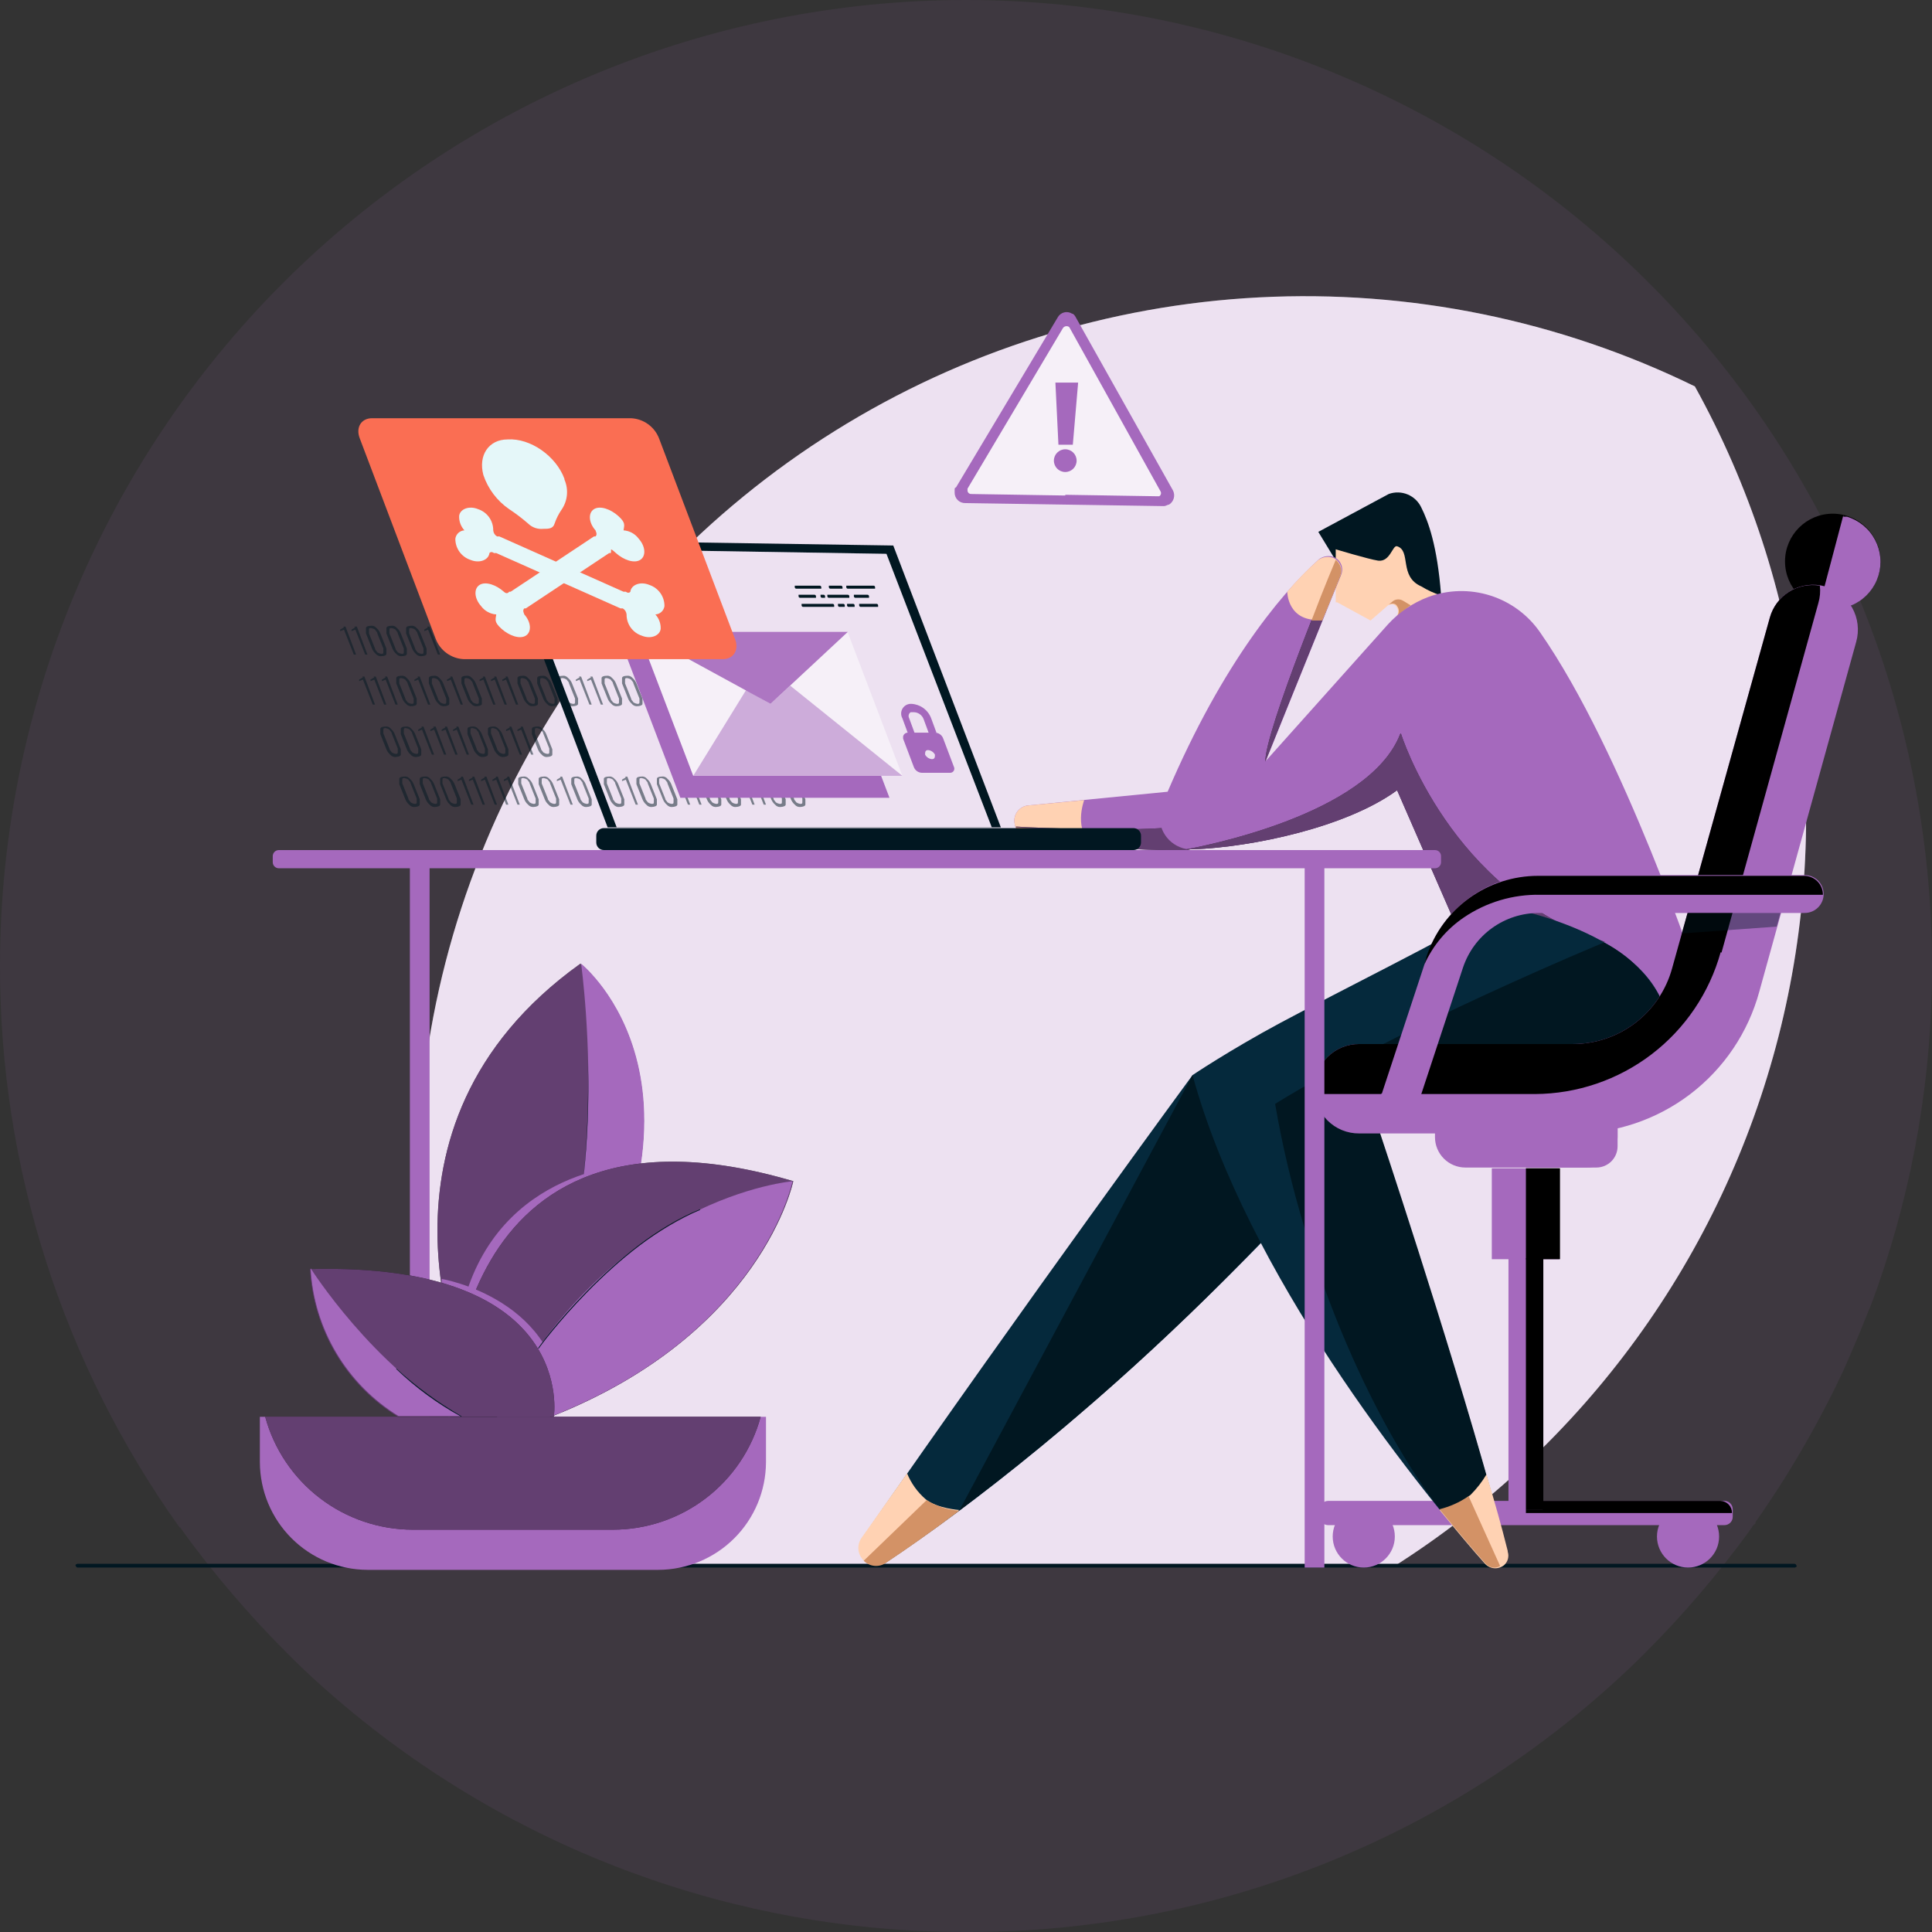 <svg width="255" height="255" viewBox="0 0 255 255" fill="none" xmlns="http://www.w3.org/2000/svg">
<rect x="0" y="0" width="255" height="255" fill="#333333" stroke="none"/>
<g clip-path="url(#clip0_3_5863)">
<path opacity="0.1" d="M255 127.5C255.024 141.94 252.59 156.278 247.8 169.9C247.4 171 247 172.2 246.5 173.3C245.5 175.9 244.4 178.4 243.3 180.9C242 183.7 240.6 186.4 239.1 189.1C236.846 193.163 234.376 197.102 231.7 200.9V201.1C231.6 201.1 231.5 201.3 231.5 201.3H231.4C231.223 201.615 231.023 201.916 230.8 202.2C226.711 207.804 222.197 213.086 217.3 218L216.5 218.8C192.744 242.095 160.771 255.099 127.5 255C97.099 255.026 67.693 244.172 44.6 224.4C42.5 222.6 40.4 220.7 38.5 218.8L37.7 218C32.803 213.086 28.289 207.804 24.2 202.2C24.1 202 23.9 201.8 23.8 201.6H23.7C8.266 179.976 -0.02 154.067 3.78434e-05 127.5C0.006 93.687 13.44 61.26 37.35 37.35C61.26 13.44 93.687 0.006 127.5 0C161.313 0.006 193.74 13.44 217.65 37.35C241.56 61.26 254.994 93.687 255 127.5Z" fill="#A569BD"/>
<path d="M55.1 156.4C55.102 173.839 58.997 191.058 66.5 206.8H183.9C209.154 190.806 227.341 165.766 234.74 136.804C242.138 107.841 238.189 77.146 223.7 51C205.836 42.265 186.042 38.222 166.184 39.251C146.325 40.279 127.056 46.346 110.19 56.88C93.324 67.414 79.417 82.067 69.779 99.461C60.141 116.854 55.089 136.415 55.1 156.3V156.4Z" fill="white"/>
<path opacity="0.2" d="M55.1 156.4C55.102 173.839 58.997 191.058 66.5 206.8H183.9C209.154 190.806 227.341 165.766 234.74 136.804C242.138 107.841 238.189 77.146 223.7 51C205.836 42.265 186.042 38.222 166.184 39.251C146.325 40.279 127.056 46.346 110.19 56.88C93.324 67.414 79.417 82.067 69.779 99.461C60.141 116.854 55.089 136.415 55.1 156.3V156.4Z" fill="#A569BD"/>
<path d="M236.9 206.9H10.3C10.2 206.9 10.1 206.9 10 206.7C9.9 206.5 10 206.5 10.2 206.4H236.8C236.9 206.4 237 206.4 237.1 206.6C237.2 206.8 237.1 206.8 236.9 206.9Z" fill="#011721"/>
<path d="M176.5 74.3L174 70.2L183.3 65.2C184.112 64.908 185.004 64.931 185.8 65.264C186.596 65.597 187.238 66.217 187.6 67C188.5 68.8 189.7 72 190.2 78.5L180.8 77.3L176.6 74.2H176.5V74.3Z" fill="#011721"/>
<path d="M176.5 79.5L180.9 81.9L183.2 79.9C183.6 79.7 184.1 79.7 184.3 80.1C184.446 80.285 184.525 80.514 184.525 80.75C184.525 80.986 184.446 81.215 184.3 81.4C184.3 81.4 188.2 78.4 190.2 78.6C189.29 78.303 188.417 77.9 187.6 77.4C184.6 76.1 186.3 72.7 184.4 72.1C183.8 71.9 183.5 74.2 181.9 74C180.6 73.8 176.3 72.5 176.3 72.5V79.5H176.5Z" fill="#FFD2B3"/>
<path d="M184.4 81.4C184.949 80.842 185.552 80.34 186.2 79.9L185.2 79.3C185.005 79.177 184.78 79.112 184.55 79.112C184.32 79.112 184.095 79.177 183.9 79.3L183.3 79.8C183.7 79.6 184.2 79.6 184.4 80C184.546 80.185 184.625 80.414 184.625 80.65C184.625 80.886 184.546 81.115 184.4 81.3V81.4Z" fill="#D39266"/>
<path d="M154.1 104.5L135.8 106.3C135.519 106.312 135.244 106.384 134.992 106.509C134.741 106.634 134.518 106.811 134.339 107.028C134.16 107.245 134.028 107.497 133.953 107.767C133.877 108.038 133.859 108.322 133.9 108.6C133.938 109.058 134.125 109.492 134.432 109.835C134.739 110.177 135.149 110.411 135.6 110.5C142.532 111.715 149.563 112.284 156.6 112.2L165.4 110L154.1 104.5Z" fill="#A569BD"/>
<path d="M144.5 111.7C141.5 109.8 143.1 105.6 143.1 105.6L135.8 106.3C135.519 106.312 135.244 106.384 134.992 106.509C134.741 106.634 134.518 106.811 134.339 107.028C134.16 107.245 134.028 107.497 133.953 107.767C133.877 108.038 133.859 108.322 133.9 108.6C133.938 109.058 134.125 109.492 134.432 109.835C134.739 110.177 135.149 110.411 135.6 110.5C138.536 111.103 141.509 111.504 144.5 111.7Z" fill="#FFD2B3"/>
<path d="M134.1 109.2C134.206 109.552 134.415 109.864 134.7 110.096C134.985 110.328 135.334 110.468 135.7 110.5C142.632 111.715 149.663 112.284 156.7 112.2L165.3 110.1L165 109.8L162.8 108.7L155.3 109.1C150.4 109.8 137.2 109.3 134.1 109.1V109.2Z" fill="black"/>
<path opacity="0.6" d="M134.1 109.2C134.206 109.552 134.415 109.864 134.7 110.096C134.985 110.328 135.334 110.468 135.7 110.5C142.632 111.715 149.663 112.284 156.7 112.2L165.3 110.1L165 109.8L162.8 108.7L155.3 109.1C150.4 109.8 137.2 109.3 134.1 109.1V109.2Z" fill="#A569BD"/>
<path d="M135.6 110.5C138.536 111.103 141.509 111.504 144.5 111.7C143.696 111.208 143.121 110.416 142.9 109.5C139 109.5 135.5 109.3 134.1 109.2C134.206 109.552 134.415 109.864 134.7 110.096C134.985 110.328 135.334 110.468 135.7 110.5H135.6Z" fill="#D39266"/>
<path d="M174 73.9C168.8 78.6 160.7 88.5 153.4 106.2C153.181 106.718 153.067 107.275 153.064 107.838C153.062 108.401 153.17 108.958 153.384 109.479C153.598 109.999 153.913 110.472 154.31 110.871C154.708 111.269 155.18 111.585 155.7 111.8C156.267 112.045 156.885 112.147 157.5 112.1C165.3 111.8 177.7 109.2 184.4 104.3L195.7 130.2C195.7 130.2 212.7 136.7 224.2 129.2C224.2 129.2 214.3 99.3 203.3 83.5C201.709 81.18 199.389 79.458 196.708 78.606C194.027 77.755 191.138 77.823 188.5 78.8C186.477 79.57 184.662 80.803 183.2 82.4L167.1 100.4C167.1 100.4 173.3 85 177 75.9C177.097 75.677 177.149 75.437 177.151 75.195C177.153 74.952 177.106 74.711 177.012 74.487C176.919 74.262 176.781 74.059 176.607 73.89C176.433 73.72 176.227 73.588 176 73.5C175.682 73.398 175.344 73.373 175.014 73.425C174.685 73.477 174.371 73.605 174.1 73.8L174 73.9Z" fill="#A569BD"/>
<path d="M167 100.5C167 100.5 173.2 85.1 176.9 76C177.035 75.632 177.05 75.23 176.942 74.852C176.834 74.475 176.609 74.142 176.3 73.9C176.3 73.9 166.9 96.5 167 100.6V100.5Z" fill="black"/>
<path opacity="0.6" d="M167 100.5C167 100.5 173.2 85.1 176.9 76C177.035 75.632 177.05 75.23 176.942 74.852C176.834 74.475 176.609 74.142 176.3 73.9C176.3 73.9 166.9 96.5 167 100.6V100.5Z" fill="#A569BD"/>
<path d="M174.5 81.9C175.4 79.8 176.2 77.8 176.9 76C176.997 75.777 177.049 75.537 177.051 75.294C177.053 75.052 177.006 74.811 176.912 74.587C176.819 74.362 176.681 74.159 176.507 73.99C176.333 73.82 176.127 73.688 175.9 73.6C175.582 73.498 175.244 73.473 174.914 73.525C174.585 73.577 174.271 73.705 174 73.9C172.534 75.199 171.164 76.603 169.9 78.1C169.9 78.1 169.9 82.2 174.5 81.8V81.9Z" fill="#FFD2B3"/>
<path d="M173.1 81.9H174.5C175.4 79.8 176.2 77.8 176.9 76C177.035 75.632 177.05 75.23 176.942 74.852C176.834 74.475 176.609 74.142 176.3 73.9C176.3 73.9 174.8 77.4 173.1 81.9Z" fill="#D39266"/>
<path d="M184.8 96.9C180.6 107.7 158.1 111.8 156.6 112.1H157.5C165.3 111.8 177.7 109.2 184.4 104.3L195.7 130.2C195.943 130.228 196.179 130.296 196.4 130.4L211.8 124.3C191.4 117.8 184.9 96.8 184.9 96.8L184.8 96.9Z" fill="black"/>
<path opacity="0.6" d="M184.8 96.9C180.6 107.7 158.1 111.8 156.6 112.1H157.5C165.3 111.8 177.7 109.2 184.4 104.3L195.7 130.2C195.943 130.228 196.179 130.296 196.4 130.4L211.8 124.3C191.4 117.8 184.9 96.8 184.9 96.8L184.8 96.9Z" fill="#A569BD"/>
<path d="M227.6 198.1H175.3C174.693 198.1 174.2 198.592 174.2 199.2V200.2C174.2 200.808 174.693 201.3 175.3 201.3H227.6C228.208 201.3 228.7 200.808 228.7 200.2V199.2C228.7 198.592 228.208 198.1 227.6 198.1Z" fill="#A569BD"/>
<path d="M180 206.9C182.264 206.9 184.1 205.064 184.1 202.8C184.1 200.536 182.264 198.7 180 198.7C177.736 198.7 175.9 200.536 175.9 202.8C175.9 205.064 177.736 206.9 180 206.9Z" fill="#A569BD"/>
<path d="M222.8 206.9C225.064 206.9 226.9 205.064 226.9 202.8C226.9 200.536 225.064 198.7 222.8 198.7C220.536 198.7 218.7 200.536 218.7 202.8C218.7 205.064 220.536 206.9 222.8 206.9Z" fill="#A569BD"/>
<path d="M227.1 198.1H201.4V199.7H228.6C228.611 199.29 228.459 198.892 228.178 198.592C227.898 198.293 227.51 198.116 227.1 198.1Z" fill="black"/>
<path d="M157.4 141.9C157.4 141.9 135.8 171.3 113.8 203C113.626 203.248 113.504 203.529 113.44 203.826C113.376 204.122 113.372 204.428 113.428 204.726C113.484 205.024 113.598 205.308 113.765 205.561C113.932 205.814 114.148 206.031 114.4 206.2C114.789 206.445 115.24 206.575 115.7 206.575C116.16 206.575 116.611 206.445 117 206.2C127.2 199.4 145 186.1 166.5 164L173.5 151.7L157.5 141.9H157.4Z" fill="#05293C"/>
<path d="M166.4 164L173.4 151.7L169.8 149.5L157.4 141.9L126.6 199.4C140.81 188.706 154.121 176.866 166.4 164Z" fill="#011721"/>
<path d="M219 131.4C214.5 122.3 198.1 119.6 198.1 119.6C189.6 124.5 177.8 130.3 169 135C162.3 138.6 157.4 141.9 157.4 141.9C164.6 168.2 186.3 195.2 195.9 206.3C196.216 206.641 196.648 206.85 197.111 206.887C197.574 206.924 198.034 206.786 198.4 206.5C198.652 206.283 198.834 205.996 198.923 205.676C199.012 205.355 199.004 205.016 198.9 204.7C193.3 183.2 181.8 148.7 181.8 148.7C198.2 144.5 208 140.1 213.8 136.3C215.802 135.013 217.534 133.349 218.9 131.4H219Z" fill="#05293C"/>
<path d="M181.9 148.7C198.3 144.5 208.1 140.1 213.9 136.3C216 135 219.1 135.9 220.4 134L219 131.4C217.304 128.403 214.766 125.969 211.7 124.4C211.7 124.4 184.6 135.6 168.3 145.7C172.1 167.9 181.9 189.4 191.3 200.8L192.5 200.6L196.9 197.2C191 176 181.9 148.8 181.9 148.8V148.7Z" fill="#011721"/>
<path d="M119.7 194.5C117.7 197.3 115.7 200.2 113.7 203C113.526 203.248 113.404 203.529 113.34 203.826C113.276 204.122 113.272 204.428 113.328 204.726C113.384 205.024 113.498 205.308 113.665 205.561C113.832 205.814 114.048 206.031 114.3 206.2C114.689 206.445 115.14 206.575 115.6 206.575C116.06 206.575 116.511 206.445 116.9 206.2C119.6 204.4 122.9 202.1 126.6 199.3C126.6 199.3 123.7 199.1 122.2 197.9C121.095 196.953 120.237 195.752 119.7 194.4V194.5Z" fill="#FFD2B3"/>
<path d="M199 204.7C198.1 201.1 197.4 198.7 196.2 194.6C195.613 195.583 194.908 196.49 194.1 197.3C192.897 198.26 191.497 198.943 190 199.3C192.3 202.1 194.3 204.5 196 206.4C196.316 206.741 196.748 206.95 197.211 206.987C197.674 207.024 198.134 206.886 198.5 206.6C198.752 206.383 198.934 206.096 199.023 205.776C199.112 205.455 199.104 205.116 199 204.8V204.7Z" fill="#FFD2B3"/>
<path d="M122.3 198L114 206C114.373 206.38 114.866 206.618 115.396 206.673C115.925 206.728 116.458 206.596 116.9 206.3C119.6 204.5 122.9 202.2 126.6 199.4C125.075 199.286 123.6 198.806 122.3 198Z" fill="#D39266"/>
<path d="M193.8 197.5C192.645 198.289 191.358 198.865 190 199.2C192.3 202 194.3 204.4 196 206.3C196.229 206.597 196.557 206.801 196.925 206.875C197.293 206.949 197.675 206.886 198 206.7L193.8 197.4V197.5Z" fill="#D39266"/>
<path d="M241.9 80.4C245.379 80.4 248.2 77.579 248.2 74.1C248.2 70.621 245.379 67.8 241.9 67.8C238.421 67.8 235.6 70.621 235.6 74.1C235.6 77.579 238.421 80.4 241.9 80.4Z" fill="black"/>
<path d="M243.3 68L240.1 80.1C240.882 80.346 241.705 80.435 242.522 80.362C243.338 80.289 244.133 80.056 244.859 79.675C245.585 79.295 246.229 78.775 246.754 78.145C247.279 77.516 247.675 76.788 247.918 76.006C248.162 75.223 248.248 74.4 248.173 73.583C248.097 72.767 247.862 71.973 247.479 71.248C247.097 70.523 246.575 69.88 245.943 69.357C245.312 68.834 244.584 68.441 243.8 68.2H243.3V68Z" fill="#A569BD"/>
<path d="M207.6 149.6H179.4C178.623 149.607 177.853 149.459 177.134 149.165C176.415 148.871 175.762 148.437 175.213 147.887C174.663 147.338 174.229 146.685 173.935 145.966C173.641 145.247 173.493 144.477 173.5 143.7C173.493 142.923 173.641 142.153 173.935 141.434C174.229 140.715 174.663 140.062 175.213 139.513C175.762 138.963 176.415 138.529 177.134 138.235C177.853 137.941 178.623 137.793 179.4 137.8H207.6C210.577 137.798 213.472 136.818 215.838 135.012C218.205 133.205 219.913 130.671 220.7 127.8L233.6 81.5C234.026 79.99 235.034 78.71 236.403 77.941C237.771 77.173 239.388 76.978 240.9 77.4C242.41 77.826 243.69 78.834 244.459 80.203C245.227 81.571 245.422 83.188 245 84.7L232.2 130.9C230.733 136.273 227.54 141.015 223.113 144.394C218.686 147.773 213.27 149.602 207.7 149.6H207.6Z" fill="#A569BD"/>
<path d="M227.2 125.8L240 79.6C240.219 78.854 240.287 78.072 240.2 77.3C238.776 77.063 237.314 77.36 236.095 78.136C234.877 78.911 233.988 80.109 233.6 81.5L220.7 127.8C219.913 130.671 218.205 133.205 215.838 135.012C213.472 136.818 210.577 137.798 207.6 137.8H179.4C178.623 137.793 177.853 137.941 177.134 138.235C176.415 138.529 175.762 138.963 175.213 139.513C174.663 140.062 174.229 140.715 173.935 141.434C173.641 142.153 173.493 142.923 173.5 143.7V144.4H202.6C208.162 144.373 213.564 142.532 217.985 139.158C222.407 135.783 225.607 131.058 227.1 125.7H227.2V125.8Z" fill="black"/>
<path d="M189.3 148.4H213.5V150.1C213.497 151.16 213.074 152.175 212.325 152.925C211.576 153.674 210.56 154.097 209.5 154.1H193.4C192.34 154.097 191.325 153.674 190.575 152.925C189.826 152.175 189.403 151.16 189.4 150.1V148.4H189.3Z" fill="#A569BD"/>
<path d="M213.5 148.4H201.1L201.4 149.6V154.1H210.7C211.443 154.1 212.155 153.805 212.68 153.28C213.205 152.755 213.5 152.043 213.5 151.3V148.4Z" fill="#A569BD"/>
<path d="M205.8 154.2H196.9V166.2H205.8V154.2Z" fill="#A569BD"/>
<path d="M203.6 166.1H199.1V199.3H203.6V166.1Z" fill="#A569BD"/>
<path d="M203.7 166.1H201.4V199.3H203.7V166.1Z" fill="black"/>
<path d="M205.9 154.2H201.4V166.2H205.9V154.2Z" fill="black"/>
<path d="M184.8 147.6C184.471 147.603 184.144 147.541 183.84 147.416C183.535 147.292 183.258 147.108 183.025 146.875C182.792 146.642 182.608 146.365 182.484 146.06C182.359 145.756 182.297 145.429 182.3 145.1C182.3 143.7 182.3 144.6 182.4 144.3L188.4 126.1C189.428 123.014 191.401 120.33 194.039 118.428C196.678 116.525 199.847 115.501 203.1 115.5H238.2C238.863 115.5 239.499 115.763 239.968 116.232C240.437 116.701 240.7 117.337 240.7 118C240.7 118.663 240.437 119.299 239.968 119.768C239.499 120.237 238.863 120.5 238.2 120.5H203.1C200.889 120.5 198.733 121.195 196.939 122.487C195.144 123.779 193.801 125.603 193.1 127.7L187.1 145.9C186.941 146.387 186.634 146.813 186.222 147.118C185.81 147.423 185.313 147.591 184.8 147.6Z" fill="#A569BD"/>
<path d="M238.1 115.6H203C199.747 115.601 196.578 116.625 193.939 118.528C191.301 120.43 189.328 123.114 188.3 126.2L188 127.3C189.126 124.792 190.926 122.646 193.2 121.1C196.174 119.077 199.704 118.029 203.3 118.1H240.6C240.603 117.771 240.541 117.444 240.416 117.14C240.292 116.835 240.108 116.558 239.875 116.325C239.642 116.092 239.365 115.908 239.061 115.784C238.756 115.659 238.429 115.597 238.1 115.6Z" fill="black"/>
<g opacity="0.4">
<path d="M235 120.5L234.5 122.3L222 123.2L222.8 120.5H235Z" fill="#011721"/>
</g>
<path d="M56.7 113.4H54.1V206.9H56.7V113.4Z" fill="#A569BD"/>
<path d="M174.8 113.4H172.2V206.9H174.8V113.4Z" fill="#A569BD"/>
<path d="M189.4 112.2H36.8C36.358 112.2 36 112.558 36 113V113.8C36 114.242 36.358 114.6 36.8 114.6H189.4C189.842 114.6 190.2 114.242 190.2 113.8V113C190.2 112.558 189.842 112.2 189.4 112.2Z" fill="#A569BD"/>
<path d="M140.5 66.6L127.4 66.4C127.215 66.404 127.031 66.371 126.859 66.303C126.687 66.234 126.531 66.131 126.4 66C126.269 65.869 126.166 65.713 126.097 65.541C126.029 65.369 125.996 65.185 126 65C126 64.2 126 64.5 126.2 64.3L132.9 53.1L139.6 41.9C139.687 41.737 139.807 41.595 139.952 41.481C140.096 41.366 140.263 41.283 140.441 41.236C140.619 41.19 140.805 41.18 140.988 41.208C141.17 41.236 141.344 41.301 141.5 41.4C141.7 41.4 141.9 41.7 142 41.9L148.4 53.3L154.8 64.7C154.975 65.021 155.021 65.396 154.928 65.749C154.835 66.103 154.611 66.407 154.3 66.6C154.1 66.6 153.9 66.8 153.6 66.8L140.5 66.6Z" fill="#A569BD"/>
<path d="M140.6 65.4L128.2 65.2C128.133 65.204 128.066 65.194 128.004 65.17C127.941 65.147 127.885 65.11 127.837 65.063C127.79 65.015 127.753 64.959 127.73 64.896C127.706 64.834 127.696 64.767 127.7 64.7V64.5L134 53.9L140.3 43.3C140.376 43.191 140.487 43.111 140.614 43.075C140.742 43.038 140.878 43.047 141 43.1C141 43.1 141.1 43.1 141.2 43.3L147.2 54.1L153.2 64.9C153.245 65.007 153.249 65.127 153.213 65.237C153.176 65.348 153.1 65.441 153 65.5H152.8L140.4 65.3H140.6V65.4Z" fill="white"/>
<path opacity="0.1" d="M140.6 65.4L128.2 65.2C128.133 65.204 128.066 65.194 128.004 65.17C127.941 65.147 127.885 65.11 127.837 65.063C127.79 65.015 127.753 64.959 127.73 64.896C127.706 64.834 127.696 64.767 127.7 64.7V64.5L134 53.9L140.3 43.3C140.376 43.191 140.487 43.111 140.614 43.075C140.742 43.038 140.878 43.047 141 43.1C141 43.1 141.1 43.1 141.2 43.3L147.2 54.1L153.2 64.9C153.245 65.007 153.249 65.127 153.213 65.237C153.176 65.348 153.1 65.441 153 65.5H152.8L140.4 65.3H140.6V65.4Z" fill="#A569BD"/>
<path d="M141.6 58.7H139.7L139.3 50.5H142.3L141.6 58.7Z" fill="#A569BD"/>
<path d="M140.6 62.3C141.428 62.3 142.1 61.628 142.1 60.8C142.1 59.972 141.428 59.3 140.6 59.3C139.772 59.3 139.1 59.972 139.1 60.8C139.1 61.628 139.772 62.3 140.6 62.3Z" fill="#A569BD"/>
<path d="M34.3 187H101.1V193C101.086 196.762 99.585 200.365 96.925 203.025C94.265 205.685 90.662 207.186 86.9 207.2H48.5C44.738 207.186 41.135 205.685 38.475 203.025C35.815 200.365 34.315 196.762 34.3 193V187Z" fill="#A569BD"/>
<path d="M54.5 201.9H80.9C85.334 201.897 89.645 200.438 93.168 197.746C96.692 195.053 99.233 191.278 100.4 187H35C36.167 191.278 38.709 195.053 42.232 197.746C45.755 200.438 50.066 201.897 54.5 201.9Z" fill="black"/>
<path opacity="0.6" d="M54.5 201.9H80.9C85.334 201.897 89.645 200.438 93.168 197.746C96.692 195.053 99.233 191.278 100.4 187H35C36.167 191.278 38.709 195.053 42.232 197.746C45.755 200.438 50.066 201.897 54.5 201.9Z" fill="#A569BD"/>
<path d="M61.6 181.7C61.6 181.7 46.3 148.9 76.6 127.2C76.6 127.2 98.1 144.2 72.2 181.7H61.6Z" fill="black"/>
<path opacity="0.6" d="M61.6 181.7C61.6 181.7 46.3 148.9 76.6 127.2C76.6 127.2 98.1 144.2 72.2 181.7H61.6Z" fill="#A569BD"/>
<path d="M76.7 127.2C76.7 127.2 82.4 168.1 66.1 181.7H72.3C98.1 144.2 76.7 127.2 76.7 127.2Z" fill="#A569BD"/>
<path d="M84.6 153.6C84.6 153.6 67.1 153.5 61.6 170.5L66 175L84.6 153.6Z" fill="#A569BD"/>
<path d="M59.4 187C59.4 187 58.6 142.3 104.7 155.9C104.7 155.9 100.6 176 72.7 187H59.4Z" fill="black"/>
<path opacity="0.6" d="M59.4 187C59.4 187 58.6 142.3 104.7 155.9C104.7 155.9 100.6 176 72.7 187H59.4Z" fill="#A569BD"/>
<path d="M104.7 155.9C104.7 155.9 80.3 157.8 65.6 187H72.6C100.5 176.1 104.6 155.9 104.6 155.9H104.7Z" fill="#A569BD"/>
<path d="M58.3 169.3V168.8C58.3 168.8 74.3 171.5 74.2 186.4L73.2 186.7L67.3 184.9L57.9 172.1L58.4 169.3H58.3Z" fill="#A569BD"/>
<path d="M73.1 187C73.1 187 76.3 166.6 40.9 167.5C41.114 171.446 42.281 175.281 44.301 178.677C46.322 182.073 49.135 184.929 52.5 187H73.1Z" fill="black"/>
<path opacity="0.6" d="M73.1 187C73.1 187 76.3 166.6 40.9 167.5C41.114 171.446 42.281 175.281 44.301 178.677C46.322 182.073 49.135 184.929 52.5 187H73.1Z" fill="#A569BD"/>
<path d="M41 167.4C41.214 171.346 42.381 175.181 44.401 178.577C46.421 181.973 49.235 184.829 52.6 186.9H60.9C49.3 180.5 41 167.4 41 167.4Z" fill="#A569BD"/>
<path d="M71 178C71 177.8 81 164.2 92.4 159.6V159.7C81.1 164.3 71.2 177.8 71.1 178H70.9H71Z" fill="#011721"/>
<path d="M77 155.6C77.549 150.486 77.75 145.341 77.6 140.2C77.702 145.341 77.501 150.483 77 155.6Z" fill="#011721"/>
<path d="M60.9 187C57.768 185.289 54.876 183.17 52.3 180.7V180.6C54.928 183.008 57.812 185.121 60.9 186.9V187Z" fill="#011721"/>
<path d="M149.6 109.3H79.7C79.148 109.3 78.7 109.748 78.7 110.3V111.2C78.7 111.752 79.148 112.2 79.7 112.2H149.6C150.152 112.2 150.6 111.752 150.6 111.2V110.3C150.6 109.748 150.152 109.3 149.6 109.3Z" fill="#011721"/>
<path d="M80.2 109.2H132.1L117.9 72L65.8 71.2L80.2 109.2Z" fill="#011721"/>
<path d="M81.5 109.2H130.9L117 73.1L67.4 72.3L81.4 109.2H81.5Z" fill="white"/>
<path opacity="0.2" d="M81.5 109.2H130.9L117 73.1L67.4 72.3L81.4 109.2H81.5Z" fill="#A569BD"/>
<g opacity="0.5">
<path d="M45.3 82.7H45.6L47 86.4H46.7L45.4 83.1L44.9 83.3V83.1L45.4 82.8L45.3 82.7Z" fill="#011721"/>
<path d="M46.8 82.7H47.1L48.5 86.4H48.2L46.9 83.1L46.4 83.3V83.1L46.9 82.8H46.8V82.7Z" fill="#011721"/>
<path d="M49.6 86.3C49.379 86.111 49.208 85.87 49.1 85.6L48.3 83.6V82.9C48.3 82.7 48.6 82.6 48.9 82.6C49.048 82.573 49.201 82.586 49.342 82.639C49.483 82.692 49.606 82.782 49.7 82.9C49.921 83.089 50.093 83.33 50.2 83.6L51 85.6V86.3C51 86.5 50.7 86.6 50.4 86.6C50.252 86.627 50.099 86.614 49.958 86.561C49.818 86.508 49.694 86.418 49.6 86.3ZM50.6 86.1V85.6L49.8 83.6C49.8 83.4 49.6 83.3 49.5 83.1C49.35 82.997 49.179 82.929 49 82.9C48.8 82.9 48.7 82.9 48.7 83.1V83.6L49.5 85.6C49.5 85.8 49.7 85.9 49.8 86.1C49.95 86.203 50.121 86.271 50.3 86.3C50.5 86.3 50.6 86.3 50.6 86.1Z" fill="#011721"/>
<path d="M52.3 86.3C52.079 86.111 51.907 85.87 51.8 85.6L51 83.6V82.9C51 82.7 51.3 82.6 51.6 82.6C51.748 82.573 51.901 82.586 52.042 82.639C52.183 82.692 52.306 82.782 52.4 82.9C52.621 83.089 52.793 83.33 52.9 83.6L53.7 85.6V86.3C53.7 86.5 53.4 86.6 53.1 86.6C52.952 86.627 52.799 86.614 52.658 86.561C52.517 86.508 52.394 86.418 52.3 86.3ZM53.3 86.1V85.6L52.5 83.6C52.5 83.4 52.3 83.3 52.2 83.1C52.05 82.997 51.879 82.929 51.7 82.9C51.5 82.9 51.4 82.9 51.4 83.1V83.6L52.2 85.6C52.2 85.8 52.4 85.9 52.5 86.1C52.65 86.203 52.821 86.271 53 86.3C53.2 86.3 53.3 86.3 53.3 86.1Z" fill="#011721"/>
<path d="M54.9 86.3C54.679 86.111 54.507 85.87 54.4 85.6L53.6 83.6V82.9C53.6 82.7 53.9 82.6 54.2 82.6C54.348 82.573 54.501 82.586 54.642 82.639C54.782 82.692 54.906 82.782 55 82.9C55.221 83.089 55.392 83.33 55.5 83.6L56.3 85.6V86.3C56.3 86.5 55.9 86.6 55.7 86.6C55.552 86.627 55.399 86.614 55.258 86.561C55.117 86.508 54.993 86.418 54.9 86.3ZM55.9 86.1V85.6L55.1 83.6C55.1 83.4 54.9 83.3 54.8 83.1C54.65 82.997 54.479 82.929 54.3 82.9C54.1 82.9 54 82.9 54 83.1V83.6L54.8 85.6C54.8 85.8 55 85.9 55.1 86.1C55.25 86.203 55.421 86.271 55.6 86.3C55.8 86.3 55.9 86.3 55.9 86.1Z" fill="#011721"/>
<path d="M56.4 82.7H56.7L58.1 86.4H57.8L56.5 83.1L56 83.3V83.1L56.5 82.8H56.4V82.7Z" fill="#011721"/>
<path d="M59.2 86.3C58.979 86.111 58.807 85.87 58.7 85.6L57.9 83.6V82.9C57.9 82.7 58.2 82.6 58.5 82.6C58.648 82.573 58.801 82.586 58.942 82.639C59.083 82.692 59.206 82.782 59.3 82.9C59.521 83.089 59.693 83.33 59.8 83.6L60.6 85.6V86.3C60.6 86.5 60.3 86.6 60 86.6C59.852 86.627 59.699 86.614 59.558 86.561C59.417 86.508 59.294 86.418 59.2 86.3ZM60.2 86.1V85.6L59.4 83.6C59.4 83.4 59.2 83.3 59.1 83.1C58.95 82.997 58.779 82.929 58.6 82.9C58.4 82.9 58.3 82.9 58.3 83.1V83.6L59.1 85.6C59.1 85.8 59.3 85.9 59.4 86.1C59.55 86.203 59.721 86.271 59.9 86.3C60.1 86.3 60.2 86.3 60.2 86.1Z" fill="#011721"/>
<path d="M60.7 82.7H61L62.4 86.4H62.1L60.8 83.1L60.3 83.3V83.1L60.8 82.8H60.7V82.7Z" fill="#011721"/>
<path d="M63.5 86.3C63.279 86.111 63.108 85.87 63 85.6L62.2 83.6V82.9C62.2 82.7 62.5 82.6 62.8 82.6C62.948 82.573 63.101 82.586 63.242 82.639C63.383 82.692 63.507 82.782 63.6 82.9C63.821 83.089 63.993 83.33 64.1 83.6L64.9 85.6V86.3C64.9 86.5 64.6 86.6 64.3 86.6C64.152 86.627 63.999 86.614 63.858 86.561C63.718 86.508 63.594 86.418 63.5 86.3ZM64.5 86.1V85.6L63.7 83.6C63.7 83.4 63.5 83.3 63.4 83.1C63.25 82.997 63.08 82.929 62.9 82.9C62.7 82.9 62.6 82.9 62.6 83.1V83.6L63.4 85.6C63.4 85.8 63.6 85.9 63.7 86.1C63.85 86.203 64.021 86.271 64.2 86.3C64.4 86.3 64.5 86.3 64.5 86.1Z" fill="#011721"/>
<path d="M65 82.7H65.3L66.7 86.4H66.4L65.1 83.1L64.6 83.3V83.1L65.1 82.8L65 82.7Z" fill="#011721"/>
<path d="M66.5 82.7H66.8L68.2 86.4H67.9L66.6 83.1L66.1 83.3V83.1L66.6 82.8L66.5 82.7Z" fill="#011721"/>
<path d="M68 82.7H68.3L69.7 86.4H69.4L68.1 83.1L67.6 83.3V83.1L68.1 82.8L68 82.7Z" fill="#011721"/>
<path d="M69.6 82.7H69.9L71.3 86.4H71L69.7 83.1L69.2 83.3V83.1L69.7 82.8L69.6 82.7Z" fill="#011721"/>
<path d="M72.4 86.3C72.179 86.111 72.007 85.87 71.9 85.6L71.1 83.6V82.9C71.1 82.7 71.4 82.6 71.7 82.6C71.848 82.573 72.001 82.586 72.142 82.639C72.282 82.692 72.406 82.782 72.5 82.9C72.721 83.089 72.892 83.33 73 83.6L73.8 85.6V86.3C73.8 86.5 73.5 86.6 73.2 86.6C73.052 86.627 72.899 86.614 72.758 86.561C72.617 86.508 72.493 86.418 72.4 86.3ZM73.4 86.1V85.6L72.6 83.6C72.6 83.4 72.4 83.3 72.3 83.1C72.15 82.997 71.979 82.929 71.8 82.9C71.6 82.9 71.5 82.9 71.5 83.1V83.6L72.3 85.6C72.3 85.8 72.5 85.9 72.6 86.1C72.75 86.203 72.921 86.271 73.1 86.3C73.3 86.3 73.4 86.3 73.4 86.1Z" fill="#011721"/>
<path d="M75.1 86.3C74.879 86.111 74.707 85.87 74.6 85.6L73.8 83.6V82.9C73.8 82.7 74.1 82.6 74.4 82.6C74.548 82.573 74.701 82.586 74.842 82.639C74.983 82.692 75.106 82.782 75.2 82.9C75.421 83.089 75.593 83.33 75.7 83.6L76.5 85.6V86.3C76.5 86.5 76.2 86.6 75.9 86.6C75.752 86.627 75.599 86.614 75.458 86.561C75.317 86.508 75.194 86.418 75.1 86.3ZM76 86.1V85.6L75.2 83.6C75.2 83.4 75 83.3 74.9 83.1C74.75 82.997 74.579 82.929 74.4 82.9C74.2 82.9 74.1 82.9 74.1 83.1V83.6L74.9 85.6C74.9 85.8 75.1 85.9 75.2 86.1C75.35 86.203 75.521 86.271 75.7 86.3C75.9 86.3 76 86.3 76 86.1Z" fill="#011721"/>
<path d="M77.7 86.3C77.479 86.111 77.307 85.87 77.2 85.6L76.4 83.6V82.9C76.4 82.7 76.7 82.6 77 82.6C77.148 82.573 77.301 82.586 77.442 82.639C77.583 82.692 77.707 82.782 77.8 82.9C78.021 83.089 78.193 83.33 78.3 83.6L79.1 85.6V86.3C79.1 86.5 78.7 86.6 78.5 86.6C78.352 86.627 78.199 86.614 78.058 86.561C77.918 86.508 77.794 86.418 77.7 86.3ZM78.7 86.1V85.6L77.9 83.6C77.9 83.4 77.7 83.3 77.6 83.1C77.45 82.997 77.279 82.929 77.1 82.9C76.9 82.9 76.8 82.9 76.8 83.1V83.6L77.6 85.6C77.6 85.8 77.8 85.9 77.9 86.1C78.05 86.203 78.221 86.271 78.4 86.3C78.6 86.3 78.7 86.3 78.7 86.1Z" fill="#011721"/>
<path d="M80.4 86.3C80.179 86.111 80.007 85.87 79.9 85.6L79.1 83.6V82.9C79.1 82.7 79.4 82.6 79.7 82.6C79.848 82.573 80.001 82.586 80.142 82.639C80.282 82.692 80.406 82.782 80.5 82.9C80.721 83.089 80.892 83.33 81 83.6L81.8 85.6V86.3C81.8 86.5 81.5 86.6 81.2 86.6C81.052 86.627 80.899 86.614 80.758 86.561C80.617 86.508 80.493 86.418 80.4 86.3ZM81.4 86.1V85.6L80.6 83.6C80.6 83.4 80.4 83.3 80.3 83.1C80.15 82.997 79.979 82.929 79.8 82.9C79.6 82.9 79.5 82.9 79.5 83.1V83.6L80.3 85.6C80.3 85.8 80.5 85.9 80.6 86.1C80.75 86.203 80.921 86.271 81.1 86.3C81.3 86.3 81.4 86.3 81.4 86.1Z" fill="#011721"/>
<path d="M83.1 86.3C82.879 86.111 82.707 85.87 82.6 85.6L81.8 83.6V82.9C81.8 82.7 82.1 82.6 82.4 82.6C82.548 82.573 82.701 82.586 82.842 82.639C82.983 82.692 83.106 82.782 83.2 82.9C83.421 83.089 83.593 83.33 83.7 83.6L84.5 85.6V86.3C84.5 86.5 84.2 86.6 83.9 86.6C83.752 86.627 83.599 86.614 83.458 86.561C83.317 86.508 83.194 86.418 83.1 86.3ZM84.1 86.1V85.6L83.3 83.6C83.3 83.4 83.1 83.3 83 83.1C82.85 82.997 82.679 82.929 82.5 82.9C82.3 82.9 82.2 82.9 82.2 83.1V83.6L83 85.6C83 85.8 83.2 85.9 83.3 86.1C83.45 86.203 83.621 86.271 83.8 86.3C84 86.3 84.1 86.3 84.1 86.1Z" fill="#011721"/>
<path d="M84.5 82.7H84.8L86.2 86.4H85.9L84.6 83.1L84.1 83.3V83.1L84.6 82.8L84.5 82.7Z" fill="#011721"/>
<path d="M47.8 89.3H48.1L49.5 93H49.2L47.9 89.7L47.4 89.9V89.7L47.9 89.4L47.8 89.3Z" fill="#011721"/>
<path d="M49.3 89.3H49.6L51 93H50.7L49.4 89.7L48.9 89.9V89.7L49.4 89.4L49.3 89.3Z" fill="#011721"/>
<path d="M50.8 89.3H51.1L52.5 93H52.2L50.9 89.7L50.4 89.9V89.7L50.9 89.4L50.8 89.3Z" fill="#011721"/>
<path d="M53.6 92.9C53.379 92.711 53.208 92.47 53.1 92.2L52.3 90.2V89.5C52.3 89.3 52.6 89.2 52.9 89.2C53.048 89.173 53.201 89.186 53.342 89.239C53.483 89.292 53.606 89.382 53.7 89.5C53.921 89.689 54.093 89.93 54.2 90.2L55 92.2V92.9C55 93.1 54.6 93.2 54.4 93.2C54.252 93.227 54.099 93.214 53.958 93.161C53.818 93.108 53.694 93.018 53.6 92.9ZM54.6 92.7V92.2L53.8 90.2C53.8 90 53.6 89.9 53.5 89.7C53.35 89.597 53.179 89.529 53 89.5C52.8 89.5 52.7 89.5 52.7 89.7V90.2L53.5 92.2C53.5 92.4 53.7 92.5 53.8 92.7C53.95 92.803 54.121 92.871 54.3 92.9C54.5 92.9 54.6 92.9 54.6 92.7Z" fill="#011721"/>
<path d="M55.1 89.3H55.4L56.8 93H56.5L55.2 89.7L54.7 89.9V89.7L55.2 89.4L55.1 89.3Z" fill="#011721"/>
<path d="M57.9 92.9C57.679 92.711 57.507 92.47 57.4 92.2L56.6 90.2V89.5C56.6 89.3 56.9 89.2 57.2 89.2C57.348 89.173 57.501 89.186 57.642 89.239C57.782 89.292 57.906 89.382 58 89.5C58.221 89.689 58.392 89.93 58.5 90.2L59.3 92.2V92.9C59.3 93.1 58.9 93.2 58.7 93.2C58.552 93.227 58.399 93.214 58.258 93.161C58.117 93.108 57.993 93.018 57.9 92.9ZM58.9 92.7V92.2L58.1 90.2C58.1 90 57.9 89.9 57.8 89.7C57.65 89.597 57.479 89.529 57.3 89.5C57.1 89.5 57 89.5 57 89.7V90.2L57.8 92.2C57.8 92.4 58 92.5 58.1 92.7C58.25 92.803 58.421 92.871 58.6 92.9C58.8 92.9 58.9 92.9 58.9 92.7Z" fill="#011721"/>
<path d="M59.4 89.3H59.7L61.1 93H60.8L59.5 89.7L59 89.9V89.7L59.5 89.4L59.4 89.3Z" fill="#011721"/>
<path d="M62.2 92.9C61.979 92.711 61.807 92.47 61.7 92.2L60.9 90.2V89.5C60.9 89.3 61.2 89.2 61.5 89.2C61.648 89.173 61.801 89.186 61.942 89.239C62.083 89.292 62.206 89.382 62.3 89.5C62.521 89.689 62.693 89.93 62.8 90.2L63.6 92.2V92.9C63.6 93.1 63.2 93.2 63 93.2C62.852 93.227 62.699 93.214 62.558 93.161C62.417 93.108 62.294 93.018 62.2 92.9ZM63.2 92.7V92.2L62.4 90.2C62.4 90 62.2 89.9 62.1 89.7C61.95 89.597 61.779 89.529 61.6 89.5C61.4 89.5 61.3 89.5 61.3 89.7V90.2L62.1 92.2C62.1 92.4 62.3 92.5 62.4 92.7C62.55 92.803 62.721 92.871 62.9 92.9C63.1 92.9 63.2 92.9 63.2 92.7Z" fill="#011721"/>
<path d="M63.7 89.3H64L65.4 93H65.1L63.8 89.7L63.3 89.9V89.7L63.8 89.4L63.7 89.3Z" fill="#011721"/>
<path d="M65.2 89.3H65.5L66.9 93H66.6L65.3 89.7L64.8 89.9V89.7L65.3 89.4L65.2 89.3Z" fill="#011721"/>
<path d="M66.7 89.3H67L68.4 93H68.1L66.8 89.7L66.3 89.9V89.7L66.8 89.4L66.7 89.3Z" fill="#011721"/>
<path d="M69.6 92.9C69.379 92.711 69.207 92.47 69.1 92.2L68.3 90.2V89.5C68.3 89.3 68.6 89.2 68.9 89.2C69.048 89.173 69.201 89.186 69.342 89.239C69.483 89.292 69.606 89.382 69.7 89.5C69.921 89.689 70.093 89.93 70.2 90.2L71 92.2V92.9C71 93.1 70.6 93.2 70.4 93.2C70.252 93.227 70.099 93.214 69.958 93.161C69.817 93.108 69.694 93.018 69.6 92.9ZM70.6 92.7V92.2L69.8 90.2C69.8 90 69.6 89.9 69.5 89.7C69.35 89.597 69.179 89.529 69 89.5C68.8 89.5 68.7 89.5 68.7 89.7V90.2L69.5 92.2C69.5 92.4 69.7 92.5 69.8 92.7C69.95 92.803 70.121 92.871 70.3 92.9C70.5 92.9 70.6 92.9 70.6 92.7Z" fill="#011721"/>
<path d="M72.2 92.9C71.979 92.711 71.807 92.47 71.7 92.2L70.9 90.2V89.5C70.9 89.3 71.2 89.2 71.5 89.2C71.648 89.173 71.801 89.186 71.942 89.239C72.083 89.292 72.207 89.382 72.3 89.5C72.521 89.689 72.693 89.93 72.8 90.2L73.6 92.2V92.9C73.6 93.1 73.2 93.2 73 93.2C72.852 93.227 72.699 93.214 72.558 93.161C72.418 93.108 72.294 93.018 72.2 92.9ZM73.2 92.7V92.2L72.4 90.2C72.4 90 72.2 89.9 72.1 89.7C71.95 89.597 71.779 89.529 71.6 89.5C71.4 89.5 71.3 89.5 71.3 89.7V90.2L72.1 92.2C72.1 92.4 72.3 92.5 72.4 92.7C72.55 92.803 72.721 92.871 72.9 92.9C73.1 92.9 73.2 92.9 73.2 92.7Z" fill="#011721"/>
<path d="M74.9 92.9C74.679 92.711 74.507 92.47 74.4 92.2L73.6 90.2V89.5C73.6 89.3 73.9 89.2 74.2 89.2C74.348 89.173 74.501 89.186 74.642 89.239C74.782 89.292 74.906 89.382 75 89.5C75.221 89.689 75.392 89.93 75.5 90.2L76.3 92.2V92.9C76.3 93.1 75.9 93.2 75.7 93.2C75.552 93.227 75.399 93.214 75.258 93.161C75.117 93.108 74.993 93.018 74.9 92.9ZM75.9 92.7V92.2L75.1 90.2C75.1 90 74.9 89.9 74.8 89.7C74.65 89.597 74.479 89.529 74.3 89.5C74.1 89.5 74 89.5 74 89.7V90.2L74.8 92.2C74.8 92.4 75 92.5 75.1 92.7C75.25 92.803 75.421 92.871 75.6 92.9C75.8 92.9 75.9 92.9 75.9 92.7Z" fill="#011721"/>
<path d="M76.4 89.3H76.7L78.1 93H77.8L76.5 89.7L76 89.9V89.7L76.5 89.4L76.4 89.3Z" fill="#011721"/>
<path d="M77.9 89.3H78.2L79.6 93H79.3L78 89.7L77.5 89.9V89.7L78 89.4L77.9 89.3Z" fill="#011721"/>
<path d="M80.7 92.9C80.479 92.711 80.307 92.47 80.2 92.2L79.4 90.2V89.5C79.4 89.3 79.7 89.2 80 89.2C80.148 89.173 80.301 89.186 80.442 89.239C80.583 89.292 80.707 89.382 80.8 89.5C81.021 89.689 81.193 89.93 81.3 90.2L82.1 92.2V92.9C82.1 93.1 81.7 93.2 81.5 93.2C81.352 93.227 81.199 93.214 81.058 93.161C80.918 93.108 80.794 93.018 80.7 92.9ZM81.7 92.7V92.2L80.9 90.2C80.9 90 80.7 89.9 80.6 89.7C80.45 89.597 80.279 89.529 80.1 89.5C79.9 89.5 79.8 89.5 79.8 89.7V90.2L80.6 92.2C80.6 92.4 80.8 92.5 80.9 92.7C81.05 92.803 81.221 92.871 81.4 92.9C81.6 92.9 81.7 92.9 81.7 92.7Z" fill="#011721"/>
<path d="M83.4 92.9C83.179 92.711 83.007 92.47 82.9 92.2L82.1 90.2V89.5C82.1 89.3 82.4 89.2 82.7 89.2C82.848 89.173 83.001 89.186 83.142 89.239C83.282 89.292 83.406 89.382 83.5 89.5C83.721 89.689 83.892 89.93 84 90.2L84.8 92.2V92.9C84.8 93.1 84.4 93.2 84.2 93.2C84.052 93.227 83.899 93.214 83.758 93.161C83.617 93.108 83.493 93.018 83.4 92.9ZM84.4 92.7V92.2L83.6 90.2C83.6 90 83.4 89.9 83.3 89.7C83.15 89.597 82.979 89.529 82.8 89.5C82.6 89.5 82.5 89.5 82.5 89.7V90.2L83.3 92.2C83.3 92.4 83.5 92.5 83.6 92.7C83.75 92.803 83.921 92.871 84.1 92.9C84.3 92.9 84.4 92.9 84.4 92.7Z" fill="#011721"/>
<path d="M84.9 89.3H85.2L86.6 93H86.3L85 89.7L84.5 89.9V89.7L85 89.4L84.9 89.3Z" fill="#011721"/>
<path d="M51.5 99.6C51.279 99.411 51.108 99.17 51 98.9L50.2 96.9V96.2C50.2 96 50.5 95.9 50.8 95.9C50.948 95.873 51.101 95.886 51.242 95.939C51.383 95.992 51.507 96.082 51.6 96.2C51.821 96.389 51.993 96.63 52.1 96.9L52.9 98.9V99.6C52.9 99.8 52.5 99.9 52.3 99.9C52.152 99.927 51.999 99.914 51.858 99.861C51.718 99.808 51.594 99.718 51.5 99.6ZM52.5 99.3V98.8L51.7 96.8C51.7 96.6 51.5 96.5 51.4 96.3C51.25 96.197 51.08 96.129 50.9 96.1C50.7 96.1 50.6 96.1 50.6 96.3V96.8L51.4 98.8C51.4 99 51.6 99.1 51.7 99.3C51.85 99.403 52.021 99.471 52.2 99.5C52.4 99.5 52.5 99.5 52.5 99.3Z" fill="#011721"/>
<path d="M54.2 99.6C53.979 99.411 53.807 99.17 53.7 98.9L52.9 96.9V96.2C52.9 96 53.2 95.9 53.5 95.9C53.648 95.873 53.801 95.886 53.942 95.939C54.083 95.992 54.206 96.082 54.3 96.2C54.521 96.389 54.693 96.63 54.8 96.9L55.6 98.9V99.6C55.6 99.8 55.2 99.9 55 99.9C54.852 99.927 54.699 99.914 54.558 99.861C54.417 99.808 54.294 99.718 54.2 99.6ZM55.2 99.3V98.8L54.4 96.8C54.4 96.6 54.2 96.5 54.1 96.3C53.95 96.197 53.779 96.129 53.6 96.1C53.4 96.1 53.3 96.1 53.3 96.3V96.8L54.1 98.8C54.1 99 54.3 99.1 54.4 99.3C54.55 99.403 54.721 99.471 54.9 99.5C55.1 99.5 55.2 99.5 55.2 99.3Z" fill="#011721"/>
<path d="M55.6 95.9H55.9L57.3 99.6H57L55.7 96.3L55.2 96.5V96.3L55.7 96L55.6 95.9Z" fill="#011721"/>
<path d="M57.2 95.9H57.5L58.9 99.6H58.6L57.3 96.3L56.8 96.5V96.3L57.3 96H57.2V95.9Z" fill="#011721"/>
<path d="M58.7 95.9H59L60.4 99.6H60.1L58.8 96.3L58.3 96.5V96.3L58.8 96L58.7 95.9Z" fill="#011721"/>
<path d="M60.2 95.9H60.5L61.9 99.6H61.6L60.3 96.3L59.8 96.5V96.3L60.3 96L60.2 95.9Z" fill="#011721"/>
<path d="M63 99.6C62.779 99.411 62.608 99.17 62.5 98.9L61.7 96.9V96.2C61.7 96 62 95.9 62.3 95.9C62.448 95.873 62.601 95.886 62.742 95.939C62.883 95.992 63.007 96.082 63.1 96.2C63.321 96.389 63.493 96.63 63.6 96.9L64.4 98.9V99.6C64.4 99.8 64 99.9 63.8 99.9C63.652 99.927 63.499 99.914 63.358 99.861C63.218 99.808 63.094 99.718 63 99.6ZM64 99.3V98.8L63.2 96.8C63.2 96.6 63 96.5 62.9 96.3C62.75 96.197 62.58 96.129 62.4 96.1C62.2 96.1 62.1 96.1 62.1 96.3V96.8L62.9 98.8C62.9 99 63.1 99.1 63.2 99.3C63.35 99.403 63.521 99.471 63.7 99.5C63.9 99.5 64 99.5 64 99.3Z" fill="#011721"/>
<path d="M65.7 99.6C65.479 99.411 65.307 99.17 65.2 98.9L64.4 96.9V96.2C64.4 96 64.7 95.9 65 95.9C65.148 95.873 65.301 95.886 65.442 95.939C65.583 95.992 65.707 96.082 65.8 96.2C66.021 96.389 66.193 96.63 66.3 96.9L67.1 98.9V99.6C67.1 99.8 66.7 99.9 66.5 99.9C66.352 99.927 66.199 99.914 66.058 99.861C65.918 99.808 65.794 99.718 65.7 99.6ZM66.7 99.3V98.8L65.9 96.8C65.9 96.6 65.7 96.5 65.6 96.3C65.45 96.197 65.279 96.129 65.1 96.1C64.9 96.1 64.8 96.1 64.8 96.3V96.8L65.6 98.8C65.6 99 65.8 99.1 65.9 99.3C66.05 99.403 66.221 99.471 66.4 99.5C66.6 99.5 66.7 99.5 66.7 99.3Z" fill="#011721"/>
<path d="M67.2 95.9H67.5L68.9 99.6H68.6L67.3 96.3L66.8 96.5V96.3L67.3 96L67.2 95.9Z" fill="#011721"/>
<path d="M68.7 95.9H69L70.4 99.6H70.1L68.8 96.3L68.3 96.5V96.3L68.8 96L68.7 95.9Z" fill="#011721"/>
<path d="M71.5 99.6C71.279 99.411 71.108 99.17 71 98.9L70.2 96.9V96.2C70.2 96 70.5 95.9 70.8 95.9C70.948 95.873 71.101 95.886 71.242 95.939C71.383 95.992 71.507 96.082 71.6 96.2C71.821 96.389 71.993 96.63 72.1 96.9L72.9 98.9V99.6C72.9 99.8 72.5 99.9 72.3 99.9C72.152 99.927 71.999 99.914 71.859 99.861C71.718 99.808 71.594 99.718 71.5 99.6ZM72.5 99.3V98.8L71.7 96.8C71.7 96.6 71.5 96.5 71.4 96.3C71.25 96.197 71.079 96.129 70.9 96.1C70.7 96.1 70.6 96.1 70.6 96.3V96.8L71.4 98.8C71.4 99 71.6 99.1 71.7 99.3C71.85 99.403 72.021 99.471 72.2 99.5C72.4 99.5 72.5 99.5 72.5 99.3Z" fill="#011721"/>
<path d="M54 106.2C53.779 106.011 53.608 105.77 53.5 105.5L52.7 103.5V102.8C52.7 102.6 53 102.5 53.3 102.5C53.448 102.473 53.601 102.486 53.742 102.539C53.883 102.592 54.007 102.682 54.1 102.8C54.321 102.989 54.493 103.23 54.6 103.5L55.4 105.5V106.2C55.4 106.4 55 106.5 54.8 106.5C54.652 106.527 54.499 106.514 54.358 106.461C54.218 106.408 54.094 106.318 54 106.2ZM55 105.9V105.4L54.2 103.4C54.2 103.2 54 103.1 53.9 102.9C53.75 102.797 53.58 102.729 53.4 102.7C53.2 102.7 53.1 102.7 53.1 102.9V103.4L53.9 105.4C53.9 105.6 54.1 105.7 54.2 105.9C54.35 106.003 54.521 106.071 54.7 106.1C54.9 106.1 55 106.1 55 105.9Z" fill="#011721"/>
<path d="M56.7 106.2C56.479 106.011 56.307 105.77 56.2 105.5L55.4 103.5V102.8C55.4 102.6 55.7 102.5 56 102.5C56.148 102.473 56.301 102.486 56.442 102.539C56.583 102.592 56.706 102.682 56.8 102.8C57.021 102.989 57.193 103.23 57.3 103.5L58.1 105.5V106.2C58.1 106.4 57.7 106.5 57.5 106.5C57.352 106.527 57.199 106.514 57.058 106.461C56.917 106.408 56.794 106.318 56.7 106.2ZM57.7 105.9V105.4L56.9 103.4C56.9 103.2 56.7 103.1 56.6 102.9C56.45 102.797 56.279 102.729 56.1 102.7C55.9 102.7 55.8 102.7 55.8 102.9V103.4L56.6 105.4C56.6 105.6 56.8 105.7 56.9 105.9C57.05 106.003 57.221 106.071 57.4 106.1C57.6 106.1 57.7 106.1 57.7 105.9Z" fill="#011721"/>
<path d="M59.4 106.2C59.179 106.011 59.007 105.77 58.9 105.5L58.1 103.5V102.8C58.1 102.6 58.4 102.5 58.7 102.5C58.848 102.473 59.001 102.486 59.142 102.539C59.282 102.592 59.406 102.682 59.5 102.8C59.721 102.989 59.892 103.23 60 103.5L60.8 105.5V106.2C60.8 106.4 60.4 106.5 60.2 106.5C60.052 106.527 59.899 106.514 59.758 106.461C59.617 106.408 59.493 106.318 59.4 106.2ZM60.3 105.9V105.4L59.5 103.4C59.5 103.2 59.3 103.1 59.2 102.9C59.05 102.797 58.879 102.729 58.7 102.7C58.5 102.7 58.4 102.7 58.4 102.9V103.4L59.2 105.4C59.2 105.6 59.4 105.7 59.5 105.9C59.65 106.003 59.821 106.071 60 106.1C60.2 106.1 60.3 106.1 60.3 105.9Z" fill="#011721"/>
<path d="M60.8 102.5H61.1L62.5 106.2H62.2L60.9 102.9L60.4 103.1V102.9L60.9 102.6L60.8 102.5Z" fill="#011721"/>
<path d="M62.3 102.5H62.6L64 106.2H63.7L62.4 102.9L61.9 103.1V102.9L62.4 102.6L62.3 102.5Z" fill="#011721"/>
<path d="M63.9 102.5H64.2L65.6 106.2H65.3L64 102.9L63.5 103.1V102.9L64 102.6L63.9 102.5Z" fill="#011721"/>
<path d="M65.4 102.5H65.7L67.1 106.2H66.8L65.5 102.9L65 103.1V102.9L65.5 102.6L65.4 102.5Z" fill="#011721"/>
<path d="M66.9 102.5H67.2L68.6 106.2H68.3L67 102.9L66.5 103.1V102.9L67 102.6L66.9 102.5Z" fill="#011721"/>
<path d="M69.7 106.2C69.479 106.011 69.307 105.77 69.2 105.5L68.4 103.5V102.8C68.4 102.6 68.7 102.5 69 102.5C69.148 102.473 69.301 102.486 69.442 102.539C69.583 102.592 69.707 102.682 69.8 102.8C70.021 102.989 70.193 103.23 70.3 103.5L71.1 105.5V106.2C71.1 106.4 70.7 106.5 70.5 106.5C70.352 106.527 70.199 106.514 70.058 106.461C69.918 106.408 69.794 106.318 69.7 106.2ZM70.7 105.9V105.4L69.9 103.4C69.9 103.2 69.7 103.1 69.6 102.9C69.45 102.797 69.279 102.729 69.1 102.7C68.9 102.7 68.8 102.7 68.8 102.9V103.4L69.6 105.4C69.6 105.6 69.8 105.7 69.9 105.9C70.05 106.003 70.221 106.071 70.4 106.1C70.6 106.1 70.7 106.1 70.7 105.9Z" fill="#011721"/>
<path d="M72.4 106.2C72.179 106.011 72.007 105.77 71.9 105.5L71.1 103.5V102.8C71.1 102.6 71.4 102.5 71.7 102.5C71.848 102.473 72.001 102.486 72.142 102.539C72.282 102.592 72.406 102.682 72.5 102.8C72.721 102.989 72.892 103.23 73 103.5L73.8 105.5V106.2C73.8 106.4 73.4 106.5 73.2 106.5C73.052 106.527 72.899 106.514 72.758 106.461C72.617 106.408 72.493 106.318 72.4 106.2ZM73.4 105.9V105.4L72.6 103.4C72.6 103.2 72.4 103.1 72.3 102.9C72.15 102.797 71.979 102.729 71.8 102.7C71.6 102.7 71.5 102.7 71.5 102.9V103.4L72.3 105.4C72.3 105.6 72.5 105.7 72.6 105.9C72.75 106.003 72.921 106.071 73.1 106.1C73.3 106.1 73.4 106.1 73.4 105.9Z" fill="#011721"/>
<path d="M73.9 102.5H74.2L75.6 106.2H75.3L74 102.9L73.5 103.1V102.9L74 102.6L73.9 102.5Z" fill="#011721"/>
<path d="M76.7 106.2C76.479 106.011 76.307 105.77 76.2 105.5L75.4 103.5V102.8C75.4 102.6 75.7 102.5 76 102.5C76.148 102.473 76.301 102.486 76.442 102.539C76.583 102.592 76.707 102.682 76.8 102.8C77.021 102.989 77.193 103.23 77.3 103.5L78.1 105.5V106.2C78.1 106.4 77.7 106.5 77.5 106.5C77.352 106.527 77.199 106.514 77.058 106.461C76.918 106.408 76.794 106.318 76.7 106.2ZM77.7 105.9V105.4L76.9 103.4C76.9 103.2 76.7 103.1 76.6 102.9C76.45 102.797 76.279 102.729 76.1 102.7C75.9 102.7 75.8 102.7 75.8 102.9V103.4L76.6 105.4C76.6 105.6 76.8 105.7 76.9 105.9C77.05 106.003 77.221 106.071 77.4 106.1C77.6 106.1 77.7 106.1 77.7 105.9Z" fill="#011721"/>
<path d="M78.2 102.5H78.5L79.9 106.2H79.6L78.3 102.9L77.8 103.1V102.9L78.3 102.6L78.2 102.5Z" fill="#011721"/>
<path d="M81 106.2C80.779 106.011 80.608 105.77 80.5 105.5L79.7 103.5V102.8C79.7 102.6 80 102.5 80.3 102.5C80.448 102.473 80.601 102.486 80.742 102.539C80.883 102.592 81.007 102.682 81.1 102.8C81.321 102.989 81.493 103.23 81.6 103.5L82.4 105.5V106.2C82.4 106.4 82 106.5 81.8 106.5C81.652 106.527 81.499 106.514 81.359 106.461C81.218 106.408 81.094 106.318 81 106.2ZM82 105.9V105.4L81.2 103.4C81.2 103.2 81 103.1 80.9 102.9C80.75 102.797 80.579 102.729 80.4 102.7C80.2 102.7 80.1 102.7 80.1 102.9V103.4L80.9 105.4C80.9 105.6 81.1 105.7 81.2 105.9C81.35 106.003 81.521 106.071 81.7 106.1C81.9 106.1 82 106.1 82 105.9Z" fill="#011721"/>
<path d="M82.5 102.5H82.8L84.2 106.2H83.9L82.6 102.9L82.1 103.1V102.9L82.6 102.6L82.5 102.5Z" fill="#011721"/>
<path d="M85.3 106.2C85.079 106.011 84.907 105.77 84.8 105.5L84 103.5V102.8C84 102.6 84.3 102.5 84.6 102.5C84.748 102.473 84.901 102.486 85.042 102.539C85.183 102.592 85.306 102.682 85.4 102.8C85.621 102.989 85.793 103.23 85.9 103.5L86.7 105.5V106.2C86.7 106.4 86.3 106.5 86.1 106.5C85.952 106.527 85.799 106.514 85.658 106.461C85.517 106.408 85.394 106.318 85.3 106.2ZM86.3 105.9V105.4L85.5 103.4C85.5 103.2 85.3 103.1 85.2 102.9C85.05 102.797 84.879 102.729 84.7 102.7C84.5 102.7 84.4 102.7 84.4 102.9V103.4L85.2 105.4C85.2 105.6 85.4 105.7 85.5 105.9C85.65 106.003 85.821 106.071 86 106.1C86.2 106.1 86.3 106.1 86.3 105.9Z" fill="#011721"/>
<path d="M88 106.2C87.779 106.011 87.608 105.77 87.5 105.5L86.7 103.5V102.8C86.7 102.6 87 102.5 87.3 102.5C87.448 102.473 87.601 102.486 87.742 102.539C87.883 102.592 88.007 102.682 88.1 102.8C88.321 102.989 88.493 103.23 88.6 103.5L89.4 105.5V106.2C89.4 106.4 89 106.5 88.8 106.5C88.652 106.527 88.499 106.514 88.359 106.461C88.218 106.408 88.094 106.318 88 106.2ZM88.9 105.9V105.4L88.1 103.4C88.1 103.2 87.9 103.1 87.8 102.9C87.65 102.797 87.48 102.729 87.3 102.7C87.1 102.7 87 102.7 87 102.9V103.4L87.8 105.4C87.8 105.6 88 105.7 88.1 105.9C88.25 106.003 88.421 106.071 88.6 106.1C88.8 106.1 88.9 106.1 88.9 105.9Z" fill="#011721"/>
<path d="M89.4 102.5H89.7L91.1 106.2H90.8L89.5 102.9L89 103.1V102.9L89.5 102.6L89.4 102.5Z" fill="#011721"/>
<path d="M90.9 102.5H91.2L92.6 106.2H92.3L91 102.9L90.5 103.1V102.9L91 102.6L90.9 102.5Z" fill="#011721"/>
<path d="M93.8 106.2C93.579 106.011 93.407 105.77 93.3 105.5L92.5 103.5V102.8C92.5 102.6 92.8 102.5 93.1 102.5C93.248 102.473 93.401 102.486 93.542 102.539C93.683 102.592 93.806 102.682 93.9 102.8C94.121 102.989 94.293 103.23 94.4 103.5L95.2 105.5V106.2C95.2 106.4 94.8 106.5 94.6 106.5C94.452 106.527 94.299 106.514 94.158 106.461C94.017 106.408 93.894 106.318 93.8 106.2ZM94.8 105.9V105.4L94 103.4C94 103.2 93.8 103.1 93.7 102.9C93.55 102.797 93.379 102.729 93.2 102.7C93 102.7 92.9 102.7 92.9 102.9V103.4L93.7 105.4C93.7 105.6 93.9 105.7 94 105.9C94.15 106.003 94.321 106.071 94.5 106.1C94.7 106.1 94.8 106.1 94.8 105.9Z" fill="#011721"/>
<path d="M96.4 106.2C96.179 106.011 96.007 105.77 95.9 105.5L95.1 103.5V102.8C95.1 102.6 95.4 102.5 95.7 102.5C95.848 102.473 96.001 102.486 96.142 102.539C96.283 102.592 96.406 102.682 96.5 102.8C96.721 102.989 96.893 103.23 97 103.5L97.8 105.5V106.2C97.8 106.4 97.4 106.5 97.2 106.5C97.052 106.527 96.899 106.514 96.758 106.461C96.618 106.408 96.494 106.318 96.4 106.2ZM97.4 105.9V105.4L96.6 103.4C96.6 103.2 96.4 103.1 96.3 102.9C96.15 102.797 95.979 102.729 95.8 102.7C95.6 102.7 95.5 102.7 95.5 102.9V103.4L96.3 105.4C96.3 105.6 96.5 105.7 96.6 105.9C96.75 106.003 96.921 106.071 97.1 106.1C97.3 106.1 97.4 106.1 97.4 105.9Z" fill="#011721"/>
<path d="M97.9 102.5H98.2L99.6 106.2H99.3L98 102.9L97.5 103.1V102.9L98 102.6L97.9 102.5Z" fill="#011721"/>
<path d="M99.4 102.5H99.7L101.1 106.2H100.8L99.5 102.9L99 103.1V102.9L99.5 102.6L99.4 102.5Z" fill="#011721"/>
<path d="M102.3 106.2C102.079 106.011 101.907 105.77 101.8 105.5L101 103.5V102.8C101 102.6 101.3 102.5 101.6 102.5C101.748 102.473 101.901 102.486 102.042 102.539C102.183 102.592 102.306 102.682 102.4 102.8C102.621 102.989 102.793 103.23 102.9 103.5L103.7 105.5V106.2C103.7 106.4 103.3 106.5 103.1 106.5C102.952 106.527 102.799 106.514 102.658 106.461C102.517 106.408 102.394 106.318 102.3 106.2ZM103.2 105.9V105.4L102.4 103.4C102.4 103.2 102.2 103.1 102.1 102.9C101.95 102.797 101.779 102.729 101.6 102.7C101.4 102.7 101.3 102.7 101.3 102.9V103.4L102.1 105.4C102.1 105.6 102.3 105.7 102.4 105.9C102.55 106.003 102.721 106.071 102.9 106.1C103.1 106.1 103.2 106.1 103.2 105.9Z" fill="#011721"/>
<path d="M104.9 106.2C104.679 106.011 104.507 105.77 104.4 105.5L103.6 103.5V102.8C103.6 102.6 103.9 102.5 104.2 102.5C104.348 102.473 104.501 102.486 104.642 102.539C104.783 102.592 104.906 102.682 105 102.8C105.221 102.989 105.393 103.23 105.5 103.5L106.3 105.5V106.2C106.3 106.4 105.9 106.5 105.7 106.5C105.552 106.527 105.399 106.514 105.258 106.461C105.117 106.408 104.994 106.318 104.9 106.2ZM105.9 105.9V105.4L105.1 103.4C105.1 103.2 104.9 103.1 104.8 102.9C104.65 102.797 104.479 102.729 104.3 102.7C104.1 102.7 104 102.7 104 102.9V103.4L104.8 105.4C104.8 105.6 105 105.7 105.1 105.9C105.25 106.003 105.421 106.071 105.6 106.1C105.8 106.1 105.9 106.1 105.9 105.9Z" fill="#011721"/>
</g>
<path d="M117.4 105.3H89.8L82.6 86.4H110.2L117.4 105.3Z" fill="#A569BD"/>
<path d="M119.1 102.4H91.5L84.3 83.5H111.9L119.1 102.4Z" fill="white"/>
<path opacity="0.1" d="M119.1 102.4H91.5L84.3 83.5H111.9L119.1 102.4Z" fill="#A569BD"/>
<path opacity="0.9" d="M111.9 83.4L101.7 92.9L84.3 83.4H111.9Z" fill="#A569BD"/>
<path opacity="0.5" d="M98.5 91.1L101.7 92.9L104.3 90.5L119.1 102.4H91.5L98.4 91.2L98.5 91.1Z" fill="#A569BD"/>
<path d="M49.1 55.2H83.3C84.113 55.24 84.896 55.517 85.553 55.997C86.211 56.477 86.714 57.138 87 57.9L97 84.3C97.6 85.8 96.8 87 95.4 87H61.2C60.387 86.96 59.604 86.683 58.947 86.203C58.289 85.723 57.786 85.062 57.5 84.3L47.5 57.9C46.9 56.4 47.7 55.2 49.1 55.2Z" fill="#FA6E53"/>
<path d="M74.5 63.2C73.4 60.2 70 57.8 67 58C64.5 58 63.1 60.1 63.8 62.7C64.417 64.528 65.61 66.107 67.2 67.2C68.075 67.777 68.91 68.412 69.7 69.1C69.961 69.357 70.276 69.553 70.622 69.674C70.968 69.795 71.336 69.838 71.7 69.8C72.4 69.8 73 69.8 73.2 69.1C73.419 68.463 73.721 67.857 74.1 67.3C74.505 66.724 74.754 66.053 74.824 65.352C74.894 64.652 74.782 63.945 74.5 63.3V63.2Z" fill="url(#paint0_linear_3_5863)"/>
<path d="M83.2 78.1C83.2 78.1 83 78.4 82.6 78.1H82.3L65.9 70.8H65.6C65.459 70.717 65.339 70.601 65.252 70.461C65.165 70.322 65.113 70.164 65.1 70C65.107 69.381 64.917 68.777 64.558 68.273C64.198 67.77 63.688 67.394 63.1 67.2C61.9 66.7 60.7 67.2 60.6 68.1C60.586 68.447 60.641 68.794 60.761 69.12C60.881 69.446 61.064 69.745 61.3 70C61.003 70.015 60.721 70.133 60.502 70.334C60.283 70.535 60.141 70.806 60.1 71.1C60.093 71.719 60.283 72.323 60.642 72.827C61.002 73.33 61.513 73.706 62.1 73.9C63.3 74.4 64.5 73.9 64.6 73C64.6 73 64.8 72.7 65.2 73H65.5L81.9 80.3H82.2C82.342 80.383 82.461 80.499 82.548 80.639C82.635 80.778 82.687 80.936 82.7 81.1C82.693 81.719 82.883 82.323 83.243 82.827C83.602 83.33 84.113 83.706 84.7 83.9C85.9 84.4 87.1 83.9 87.2 83C87.214 82.653 87.16 82.306 87.039 81.98C86.919 81.654 86.736 81.355 86.5 81.1C86.797 81.085 87.079 80.966 87.298 80.766C87.517 80.565 87.659 80.294 87.7 80C87.707 79.381 87.517 78.777 87.158 78.273C86.798 77.77 86.287 77.394 85.7 77.2C84.5 76.7 83.3 77.2 83.2 78.1Z" fill="url(#paint1_linear_3_5863)"/>
<path d="M66.5 78.1C66.7 78.3 67 78.4 67.2 78.1H67.4L78.4 70.8H78.6C78.9 70.5 78.6 70.1 78.6 70C77.7 69 77.6 67.7 78.4 67.2C79.2 66.7 80.6 67.2 81.6 68.1C82.6 69 82.4 69.3 82.3 70C82.693 70.027 83.076 70.14 83.421 70.33C83.767 70.52 84.066 70.782 84.3 71.1C85.2 72.1 85.3 73.4 84.5 73.9C83.7 74.4 82.3 73.9 81.3 73C80.3 72.1 80.8 72.7 80.6 73H80.4L69.4 80.3H69.2C68.9 80.6 69.2 81 69.2 81.1C70.1 82.1 70.2 83.4 69.4 83.9C68.6 84.4 67.2 83.9 66.2 83C65.2 82.1 65.4 81.8 65.5 81.1C65.107 81.073 64.724 80.96 64.379 80.77C64.034 80.58 63.734 80.317 63.5 80C62.6 79 62.5 77.7 63.3 77.2C64.1 76.7 65.5 77.2 66.5 78.1Z" fill="url(#paint2_linear_3_5863)"/>
<path d="M108.4 77.7H105.1C105.047 77.7 104.996 77.679 104.959 77.641C104.921 77.604 104.9 77.553 104.9 77.5V77.3H108.2C108.253 77.3 108.304 77.321 108.341 77.359C108.379 77.396 108.4 77.447 108.4 77.5V77.7Z" fill="#011721"/>
<path d="M111.2 77.7H109.6C109.547 77.7 109.496 77.679 109.459 77.641C109.421 77.604 109.4 77.553 109.4 77.5V77.3H111C111.053 77.3 111.104 77.321 111.141 77.359C111.179 77.396 111.2 77.447 111.2 77.5V77.7Z" fill="#011721"/>
<path d="M115.5 77.7H111.9C111.847 77.7 111.796 77.679 111.759 77.641C111.721 77.604 111.7 77.553 111.7 77.5V77.3H115.3C115.353 77.3 115.404 77.321 115.441 77.359C115.479 77.396 115.5 77.447 115.5 77.5V77.7Z" fill="#011721"/>
<path d="M107.7 78.9H105.6C105.547 78.9 105.496 78.879 105.459 78.841C105.421 78.804 105.4 78.753 105.4 78.7V78.5H107.5C107.553 78.5 107.604 78.521 107.641 78.559C107.679 78.596 107.7 78.647 107.7 78.7V78.9Z" fill="#011721"/>
<path d="M108.9 78.9H108.5C108.447 78.9 108.396 78.879 108.359 78.841C108.321 78.804 108.3 78.753 108.3 78.7V78.5H108.7C108.753 78.5 108.804 78.521 108.841 78.559C108.879 78.596 108.9 78.647 108.9 78.7V78.9Z" fill="#011721"/>
<path d="M112.1 78.9H109.4C109.347 78.9 109.296 78.879 109.259 78.841C109.221 78.804 109.2 78.753 109.2 78.7V78.5H111.9C111.953 78.5 112.004 78.521 112.041 78.559C112.079 78.596 112.1 78.647 112.1 78.7V78.9Z" fill="#011721"/>
<path d="M114.7 78.9H112.9C112.847 78.9 112.796 78.879 112.759 78.841C112.721 78.804 112.7 78.753 112.7 78.7V78.5H114.5C114.553 78.5 114.604 78.521 114.641 78.559C114.679 78.596 114.7 78.647 114.7 78.7V78.9Z" fill="#011721"/>
<path d="M110.1 80.1H106C105.974 80.1 105.948 80.095 105.924 80.085C105.899 80.075 105.877 80.06 105.859 80.041C105.84 80.023 105.825 80.001 105.815 79.977C105.805 79.952 105.8 79.926 105.8 79.9V79.7H109.9C109.953 79.7 110.004 79.721 110.041 79.759C110.079 79.796 110.1 79.847 110.1 79.9V80.1Z" fill="#011721"/>
<path d="M111.5 80.1H110.8C110.774 80.1 110.748 80.095 110.724 80.085C110.699 80.075 110.677 80.06 110.659 80.041C110.64 80.023 110.625 80.001 110.615 79.977C110.605 79.952 110.6 79.926 110.6 79.9V79.7H111.3C111.353 79.7 111.404 79.721 111.441 79.759C111.479 79.796 111.5 79.847 111.5 79.9V80.1Z" fill="#011721"/>
<path d="M112.8 80.1H112C111.974 80.1 111.948 80.095 111.924 80.085C111.899 80.075 111.877 80.06 111.859 80.041C111.84 80.023 111.825 80.001 111.815 79.977C111.805 79.952 111.8 79.926 111.8 79.9V79.7H112.6C112.653 79.7 112.704 79.721 112.741 79.759C112.779 79.796 112.8 79.847 112.8 79.9V80.1Z" fill="#011721"/>
<path d="M115.9 80.1H113.6C113.574 80.1 113.548 80.095 113.523 80.085C113.499 80.075 113.477 80.06 113.459 80.041C113.44 80.023 113.425 80.001 113.415 79.977C113.405 79.952 113.4 79.926 113.4 79.9V79.7H115.7C115.753 79.7 115.804 79.721 115.841 79.759C115.879 79.796 115.9 79.847 115.9 79.9V80.1Z" fill="#011721"/>
<path d="M123.6 96.7L122.9 94.8C122.698 94.265 122.345 93.8 121.883 93.463C121.421 93.125 120.871 92.93 120.3 92.9C120.071 92.886 119.842 92.933 119.637 93.038C119.432 93.142 119.26 93.3 119.137 93.495C119.014 93.689 118.946 93.912 118.94 94.142C118.933 94.372 118.989 94.599 119.1 94.8L119.8 96.7C119.659 96.704 119.523 96.756 119.414 96.847C119.305 96.937 119.23 97.062 119.2 97.2V97.5L120.6 101.2C120.677 101.431 120.825 101.633 121.022 101.776C121.219 101.92 121.456 101.998 121.7 102H125.4C125.495 102.003 125.59 101.98 125.674 101.935C125.758 101.89 125.828 101.824 125.879 101.743C125.93 101.662 125.958 101.57 125.962 101.474C125.965 101.379 125.944 101.285 125.9 101.2L124.5 97.5C124.423 97.269 124.275 97.067 124.078 96.924C123.881 96.78 123.644 96.702 123.4 96.7H123.6ZM123 100.2C122.812 100.182 122.632 100.117 122.475 100.013C122.318 99.908 122.189 99.766 122.1 99.6C122.1 99.3 122.1 99 122.5 99C122.688 99.018 122.868 99.083 123.025 99.188C123.182 99.292 123.311 99.434 123.4 99.6C123.4 99.9 123.4 100.2 123 100.2ZM122.6 96.7H120.7L120 94.8C119.925 94.666 119.904 94.509 119.941 94.36C119.978 94.211 120.071 94.082 120.2 94H120.6C120.881 94.005 121.155 94.093 121.386 94.253C121.618 94.413 121.797 94.638 121.9 94.9L122.6 96.8V96.7Z" fill="#A569BD"/>
</g>
<defs>
<linearGradient id="paint0_linear_3_5863" x1="-699.589" y1="66.1" x2="-698.59" y2="66.1" gradientUnits="userSpaceOnUse">
<stop stop-color="#FAFAFF"/>
<stop offset="0.6" stop-color="#FAFAFF"/>
<stop offset="1" stop-color="#E5F7F9"/>
</linearGradient>
<linearGradient id="paint1_linear_3_5863" x1="-740.118" y1="44.298" x2="-739.125" y2="44.298" gradientUnits="userSpaceOnUse">
<stop stop-color="#FAFAFF"/>
<stop offset="0.6" stop-color="#FAFAFF"/>
<stop offset="1" stop-color="#E5F7F9"/>
</linearGradient>
<linearGradient id="paint2_linear_3_5863" x1="-733.705" y1="44.401" x2="-732.702" y2="44.401" gradientUnits="userSpaceOnUse">
<stop stop-color="#FAFAFF"/>
<stop offset="0.6" stop-color="#FAFAFF"/>
<stop offset="1" stop-color="#E5F7F9"/>
</linearGradient>
<clipPath id="clip0_3_5863">
<rect width="255" height="255.001" fill="white"/>
</clipPath>
</defs>
</svg>
